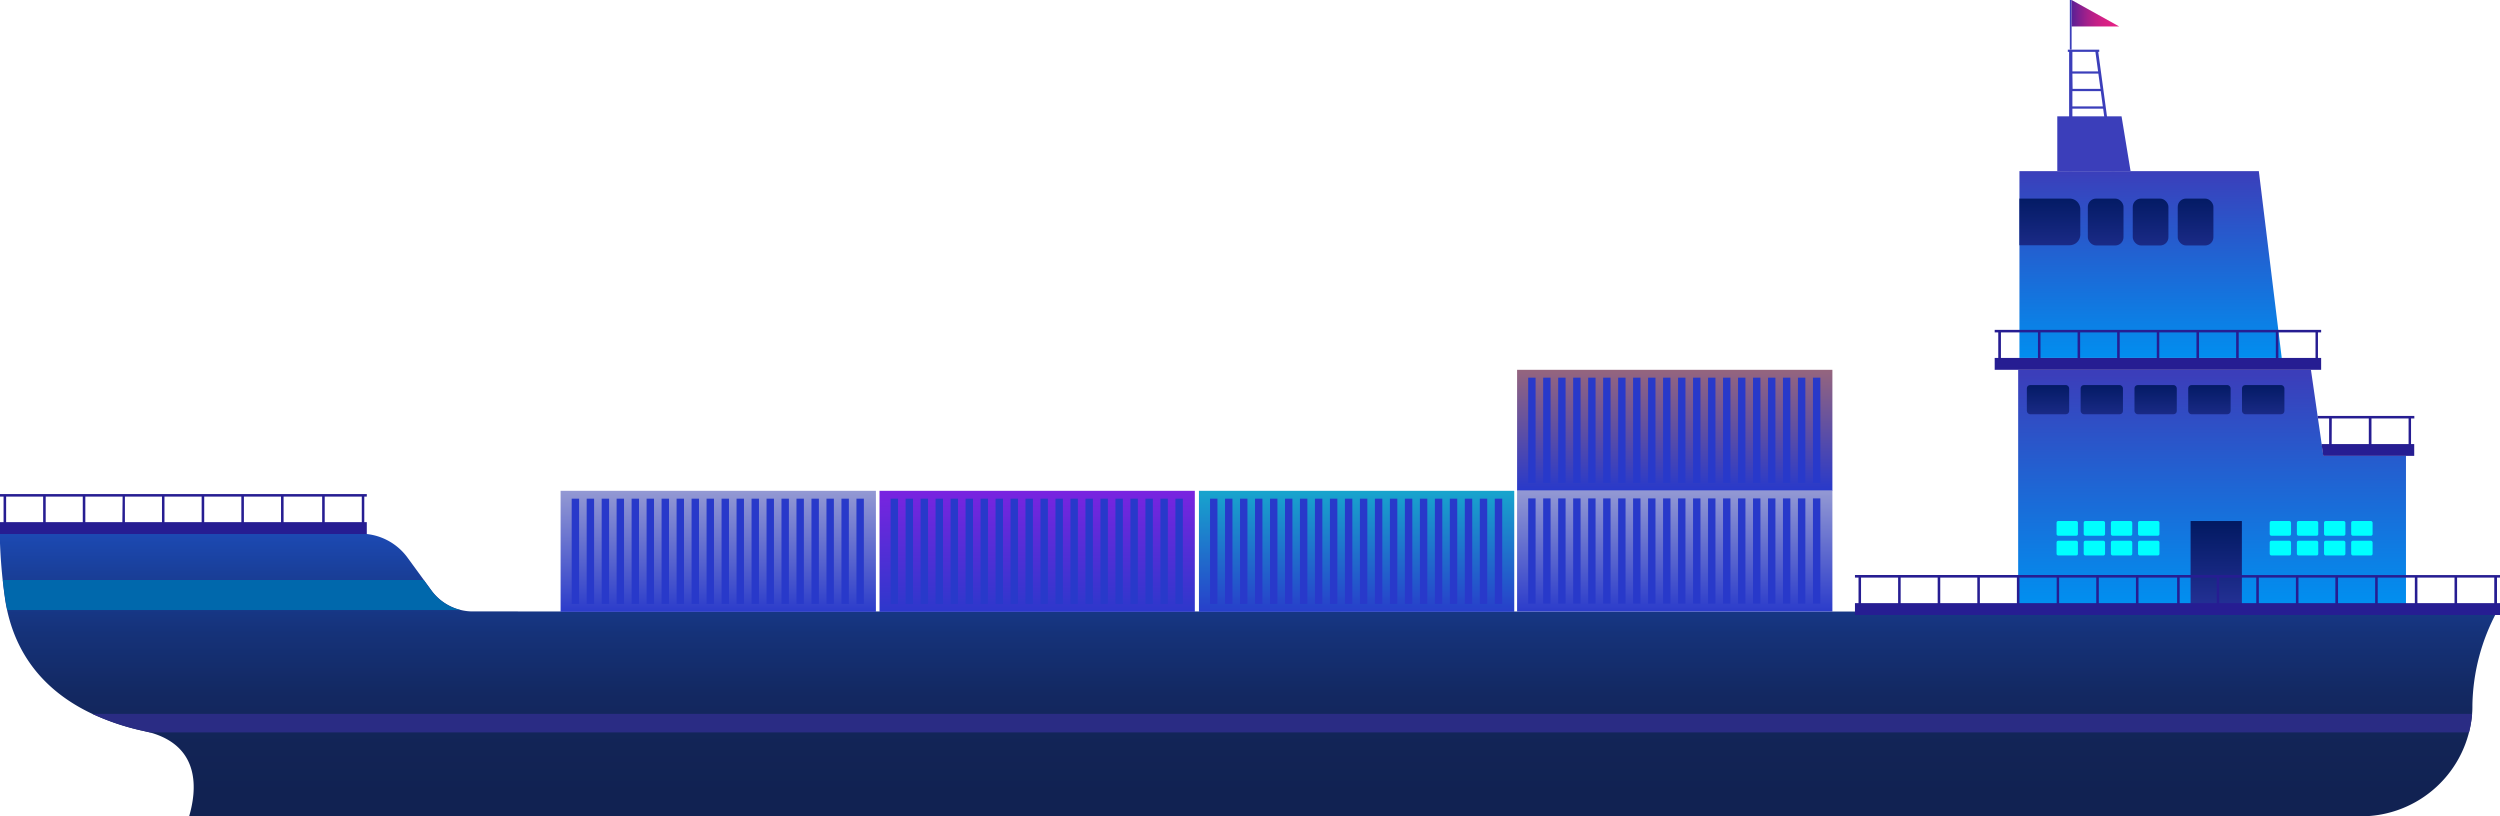 <svg xmlns="http://www.w3.org/2000/svg" xmlns:xlink="http://www.w3.org/1999/xlink" viewBox="0 0 448.54 146.46"><defs><style>.cls-1{fill:url(#linear-gradient);}.cls-2{fill:#2a2c84;}.cls-3{fill:#0068ac;}.cls-4{fill:url(#linear-gradient-2);}.cls-5{fill:url(#linear-gradient-3);}.cls-6{fill:url(#linear-gradient-4);}.cls-7{fill:url(#linear-gradient-5);}.cls-8{fill:url(#linear-gradient-6);}.cls-9{fill:url(#linear-gradient-7);}.cls-10{fill:url(#linear-gradient-8);}.cls-11{fill:url(#linear-gradient-9);}.cls-12{fill:url(#linear-gradient-10);}.cls-13{fill:aqua;}.cls-14{fill:#261d92;}.cls-15{fill:url(#linear-gradient-11);}.cls-16{fill:url(#linear-gradient-12);}.cls-17{fill:url(#linear-gradient-13);}.cls-18{fill:#3b3eba;}.cls-19{fill:url(#linear-gradient-14);}.cls-20{opacity:0.6;}.cls-21{fill:#f0f;}.cls-22{fill:url(#linear-gradient-15);}.cls-23{fill:#2839ca;}.cls-24{fill:url(#linear-gradient-16);}.cls-25{fill:url(#linear-gradient-17);}.cls-26{fill:url(#linear-gradient-18);}.cls-27{fill:url(#linear-gradient-19);}</style><linearGradient id="linear-gradient" x1="224.01" y1="96.1" x2="224.01" y2="142.27" gradientUnits="userSpaceOnUse"><stop offset="0" stop-color="#1c49b2"/><stop offset="0.16" stop-color="#193e97"/><stop offset="0.38" stop-color="#153279"/><stop offset="0.6" stop-color="#132963"/><stop offset="0.81" stop-color="#122456"/><stop offset="1" stop-color="#112252"/></linearGradient><linearGradient id="linear-gradient-2" x1="396.88" y1="108.72" x2="396.88" y2="67.28" gradientUnits="userSpaceOnUse"><stop offset="0" stop-color="#0090f0"/><stop offset="1" stop-color="#3b3eba"/></linearGradient><linearGradient id="linear-gradient-3" x1="385.85" y1="65.02" x2="385.85" y2="30.53" xlink:href="#linear-gradient-2"/><linearGradient id="linear-gradient-4" x1="397.63" y1="93.34" x2="397.63" y2="108.46" gradientUnits="userSpaceOnUse"><stop offset="0" stop-color="#011961"/><stop offset="1" stop-color="#233094"/></linearGradient><linearGradient id="linear-gradient-5" x1="367.44" y1="68.48" x2="367.44" y2="76.66" xlink:href="#linear-gradient-4"/><linearGradient id="linear-gradient-6" x1="377.1" y1="68.48" x2="377.1" y2="76.66" xlink:href="#linear-gradient-4"/><linearGradient id="linear-gradient-7" x1="386.75" y1="68.48" x2="386.75" y2="76.66" xlink:href="#linear-gradient-4"/><linearGradient id="linear-gradient-8" x1="396.4" y1="68.48" x2="396.4" y2="76.66" xlink:href="#linear-gradient-4"/><linearGradient id="linear-gradient-9" x1="406.05" y1="68.48" x2="406.05" y2="76.66" xlink:href="#linear-gradient-4"/><linearGradient id="linear-gradient-10" x1="367.78" y1="34.76" x2="367.78" y2="47.42" xlink:href="#linear-gradient-4"/><linearGradient id="linear-gradient-11" x1="377.78" y1="34.76" x2="377.78" y2="47.42" xlink:href="#linear-gradient-4"/><linearGradient id="linear-gradient-12" x1="385.85" y1="34.76" x2="385.85" y2="47.42" xlink:href="#linear-gradient-4"/><linearGradient id="linear-gradient-13" x1="393.92" y1="34.76" x2="393.92" y2="47.42" xlink:href="#linear-gradient-4"/><linearGradient id="linear-gradient-14" x1="371.64" y1="2.38" x2="380.55" y2="2.38" gradientUnits="userSpaceOnUse"><stop offset="0" stop-color="#571f95"/><stop offset="0.01" stop-color="#591f95"/><stop offset="0.17" stop-color="#831f8f"/><stop offset="0.33" stop-color="#a6208a"/><stop offset="0.49" stop-color="#c12087"/><stop offset="0.66" stop-color="#d52084"/><stop offset="0.82" stop-color="#e02083"/><stop offset="1" stop-color="#e42082"/></linearGradient><linearGradient id="linear-gradient-15" x1="243.39" y1="111.04" x2="243.39" y2="79.7" gradientUnits="userSpaceOnUse"><stop offset="0" stop-color="#2839ca"/><stop offset="1" stop-color="#11ccce"/></linearGradient><linearGradient id="linear-gradient-16" x1="186.09" y1="111.04" x2="186.09" y2="79.7" gradientUnits="userSpaceOnUse"><stop offset="0" stop-color="#2839ca"/><stop offset="1" stop-color="#971ce8"/></linearGradient><linearGradient id="linear-gradient-17" x1="300.48" y1="88.02" x2="300.48" y2="60.96" gradientUnits="userSpaceOnUse"><stop offset="0" stop-color="#2839ca"/><stop offset="1" stop-color="#b0706b"/></linearGradient><linearGradient id="linear-gradient-18" x1="128.86" y1="110.45" x2="128.86" y2="85.02" gradientUnits="userSpaceOnUse"><stop offset="0" stop-color="#2839ca"/><stop offset="1" stop-color="#a2a6d4"/></linearGradient><linearGradient id="linear-gradient-19" x1="300.48" y1="110.4" x2="300.48" y2="84.96" xlink:href="#linear-gradient-18"/></defs><g id="Layer_2" data-name="Layer 2"><g id="Layer_1-2" data-name="Layer 1"><path class="cls-1" d="M448,109.73a36.63,36.63,0,0,0-4.41,16.71c0,.55,0,1.1-.06,1.64a20,20,0,0,1-20,18.38H33.93c1.34-4.53,2.2-12.51-7.06-15.06l-1-.23a44.05,44.05,0,0,1-9.31-3.09c-7.42-3.49-13.26-9.34-15.29-18.63-.12-.55-.23-1.12-.32-1.7a96.12,96.12,0,0,1-1-12H64.67a10.46,10.46,0,0,1,8.44,4.29l4.31,5.9a9.21,9.21,0,0,0,5.17,3.48,8.89,8.89,0,0,0,2.25.28Z"/><path class="cls-2" d="M443.54,128.08a20,20,0,0,1-.56,3.32H26.87l-1-.23a44.05,44.05,0,0,1-9.31-3.09Z"/><path class="cls-3" d="M82.59,109.45H1.31c-.12-.55-.23-1.12-.32-1.7-.19-1.17-.35-2.41-.48-3.69H76L77.42,106A9.21,9.21,0,0,0,82.59,109.45Z"/><polygon class="cls-4" points="431.67 109.78 362.09 109.78 362.09 66.35 414.62 66.35 416.85 81.79 431.67 81.79 431.67 109.78"/><polygon class="cls-5" points="405.27 30.7 362.32 30.7 362.32 64.22 409.38 64.22 405.27 30.7"/><rect class="cls-6" x="393.03" y="93.48" width="9.2" height="16.3"/><rect class="cls-7" x="363.65" y="69.09" width="7.59" height="5.23" rx="0.58"/><rect class="cls-8" x="373.3" y="69.09" width="7.59" height="5.23" rx="0.58"/><rect class="cls-9" x="382.96" y="69.09" width="7.59" height="5.23" rx="0.58"/><rect class="cls-10" x="392.6" y="69.09" width="7.61" height="5.23" rx="0.58"/><rect class="cls-11" x="402.25" y="69.09" width="7.61" height="5.23" rx="0.58"/><path class="cls-12" d="M362.32,35.63h9a1.92,1.92,0,0,1,1.92,1.92v4.56A1.92,1.92,0,0,1,371.31,44h-9a0,0,0,0,1,0,0V35.63A0,0,0,0,1,362.32,35.63Z"/><rect class="cls-13" x="368.98" y="93.48" width="3.83" height="2.64" rx="0.29"/><rect class="cls-13" x="373.85" y="93.48" width="3.83" height="2.64" rx="0.29"/><rect class="cls-13" x="378.73" y="93.48" width="3.83" height="2.64" rx="0.29"/><rect class="cls-13" x="383.6" y="93.48" width="3.84" height="2.64" rx="0.29"/><rect class="cls-13" x="368.98" y="97.02" width="3.83" height="2.64" rx="0.29"/><rect class="cls-13" x="373.85" y="97.02" width="3.83" height="2.64" rx="0.29"/><rect class="cls-13" x="378.73" y="97.02" width="3.83" height="2.64" rx="0.29"/><rect class="cls-13" x="383.6" y="97.02" width="3.84" height="2.64" rx="0.29"/><rect class="cls-13" x="407.22" y="93.48" width="3.83" height="2.64" rx="0.29"/><rect class="cls-13" x="412.1" y="93.48" width="3.83" height="2.64" rx="0.29"/><rect class="cls-13" x="416.97" y="93.48" width="3.83" height="2.64" rx="0.29"/><rect class="cls-13" x="421.84" y="93.48" width="3.84" height="2.64" rx="0.29"/><rect class="cls-13" x="407.22" y="97.02" width="3.83" height="2.64" rx="0.29"/><rect class="cls-13" x="412.1" y="97.02" width="3.83" height="2.64" rx="0.29"/><rect class="cls-13" x="416.97" y="97.02" width="3.83" height="2.64" rx="0.29"/><rect class="cls-13" x="421.84" y="97.02" width="3.84" height="2.64" rx="0.29"/><path class="cls-14" d="M433.17,75.08v-.45H415.81l.07.45h2v4.59h-1.36l.31,2.12h16.32V79.67h-.57V75.08Zm-14.81,0H425v4.59h-6.66Zm13.78,4.59h-6.66V75.08h6.66Z"/><path class="cls-14" d="M416.45,59.64v-.46H357.88v.46h.64v4.58h-.64v2.13h58.57V64.22h-.57V59.64ZM359,64.22V59.64h6.64v4.58Zm7.1,0V59.64h6.65v4.58Zm7.11,0V59.64h6.64v4.58Zm7.1,0V59.64h6.65v4.58Zm7.1,0V59.64h6.67v4.58Zm7.13,0V59.64h6.66v4.58Zm7.12,0V59.64h6.66v4.58Zm13.78,0h-6.66V59.64h6.66Z"/><rect class="cls-15" x="374.59" y="35.63" width="6.4" height="8.41" rx="1.48"/><rect class="cls-16" x="382.65" y="35.63" width="6.4" height="8.41" rx="1.48"/><rect class="cls-17" x="390.72" y="35.63" width="6.4" height="8.41" rx="1.48"/><path class="cls-18" d="M378.82,30.7h.54l-2.9-21.39h.18v-.4H371v.4h.23V30.7h.54V28.92h6.8Zm-7-17.49h4.66l.38,2.74h-5Zm0,3.14h5.09l.37,2.74h-5.46Zm0,3.15h5.52l.37,2.74h-5.89Zm0,3.14h5.94l.38,2.74h-6.32Zm4.13-13.33.48,3.5h-4.61V9.31Zm-4.13,19.21V25.78h6.37l.37,2.74Z"/><polygon class="cls-18" points="380.64 20.87 369.11 20.87 369.11 30.7 382.26 30.7 380.64 20.87"/><rect class="cls-18" x="371.36" width="0.32" height="8.91"/><polygon class="cls-19" points="380.22 4.75 371.68 4.75 371.68 0 380.22 4.75"/><g class="cls-20"><path class="cls-21" d="M379.27,4.51h-.15l0,0a0,0,0,0,1,0,0h.08l-.07,0s0,0,0,0,0,0,0,0l.13.07a0,0,0,0,1,0,0Z"/><path class="cls-21" d="M378.8,4.51h-.31l0,0a0,0,0,0,1,0,0h.31a0,0,0,0,1,0,0Zm-.63,0h-.32s0,0,0,0,0,0,0,0h.32a0,0,0,0,1,0,0Zm-.63,0h-.32a0,0,0,0,1,0,0,0,0,0,0,1,0,0h.32a0,0,0,0,1,0,0Zm-.63,0h-.32l0,0a0,0,0,0,1,0,0h.32a0,0,0,0,1,0,0Zm-.63,0H376l0,0s0,0,0,0h.32a0,0,0,0,1,0,0A0,0,0,0,1,376.28,4.46Zm-.63,0h-.32a0,0,0,0,1,0,0l0,0h.32s0,0,0,0S375.66,4.49,375.65,4.49Zm-.64,0h-.31a0,0,0,0,1,0,0l0,0H375l0,0A0,0,0,0,1,375,4.49Zm-.63,0h-.31a0,0,0,0,1,0,0l0,0h.31l0,0A0,0,0,0,1,374.38,4.49Zm-.63,0h-.32s0,0,0,0,0,0,0,0h.31s0,0,0,0S373.76,4.48,373.75,4.48Zm-.63,0h-.32l0,0,0,0h.32l0,0Zm-.63,0h-.32l0,0,0,0h.32l0,0Z"/><path class="cls-21" d="M371.86,4.48h-.18V4.3l0,0,0,0v.14h.14l0,0Z"/><path class="cls-21" d="M371.7,4a0,0,0,0,1,0,0v-.3h0V4Zm0-.59a0,0,0,0,1,0,0V3.13a0,0,0,0,1,0,0l0,0v.29A0,0,0,0,1,371.7,3.44Zm0-.58a0,0,0,0,1,0,0v-.3s0,0,0,0,0,0,0,0v.3A0,0,0,0,1,371.7,2.86Zm0-.59a0,0,0,0,1,0,0V2a0,0,0,0,1,0,0,0,0,0,0,1,0,0v.29Zm0-.58a0,0,0,0,1,0,0V1.38s0,0,0,0,0,0,0,0v.29A0,0,0,0,1,371.7,1.69Zm0-.59a0,0,0,0,1,0,0V.79a0,0,0,0,1,0,0,0,0,0,0,1,0,0v.29A0,0,0,0,1,371.7,1.1Z"/><path class="cls-21" d="M371.7.52a0,0,0,0,1,0,0V.34s0,0,0,0h0l.14.08s0,0,0,0,0,0,0,0l-.11-.06V.5A0,0,0,0,1,371.7.52Z"/><path class="cls-21" d="M378.87,4.29h0l-.27-.15s0,0,0,0,0,0,0,0l.27.15a0,0,0,0,1,0,0Zm-.54-.3h0l-.27-.15a0,0,0,0,1,0,0s0,0,0,0l.28.14s0,0,0,0A0,0,0,0,1,378.33,4Zm-.54-.29h0l-.27-.15s0,0,0,0,0,0,0,0l.27.15a0,0,0,0,1,0,0Zm-.55-.3h0L377,3.25s0,0,0,0,0,0,0,0l.27.15s0,0,0,0Zm-.54-.3h0L376.42,3s0,0,0,0,0,0,0,0l.27.15s0,0,0,0S376.71,3.1,376.7,3.1Zm-.54-.29h0l-.27-.14a0,0,0,0,1,0,0h0l.27.15a0,0,0,0,1,0,0Zm-.54-.3h0l-.27-.15a0,0,0,0,1,0,0,0,0,0,0,1,0,0l.27.14a0,0,0,0,1,0,0Zm-.54-.3h0l-.27-.15s0,0,0,0,0,0,0,0l.27.15s0,0,0,0Zm-.54-.29h0l-.27-.15a0,0,0,0,1,0,0h0l.27.15a0,0,0,0,1,0,0Zm-.54-.3h0l-.27-.15s0,0,0,0a0,0,0,0,1,0,0l.27.14a0,0,0,0,1,0,0Zm-.54-.29h0l-.27-.15s0,0,0,0h0l.27.15s0,0,0,0S373.47,1.33,373.46,1.33Zm-.54-.3h0l-.27-.15a0,0,0,0,1,0,0h0l.27.15a0,0,0,0,1,0,0Zm-.54-.3h0L372.1.58s0,0,0,0,0,0,0,0l.27.15s0,0,0,0A0,0,0,0,1,372.38.73Z"/></g><rect class="cls-22" x="215.11" y="88.06" width="56.57" height="21.71"/><rect class="cls-23" x="217.1" y="89.47" width="1.33" height="18.89"/><rect class="cls-23" x="219.79" y="89.47" width="1.33" height="18.89"/><rect class="cls-23" x="222.48" y="89.47" width="1.33" height="18.89"/><rect class="cls-23" x="225.17" y="89.47" width="1.33" height="18.89"/><rect class="cls-23" x="227.86" y="89.47" width="1.33" height="18.89"/><rect class="cls-23" x="230.55" y="89.47" width="1.33" height="18.89"/><rect class="cls-23" x="233.23" y="89.47" width="1.33" height="18.89"/><rect class="cls-23" x="235.92" y="89.47" width="1.33" height="18.89"/><rect class="cls-23" x="238.61" y="89.47" width="1.33" height="18.89"/><rect class="cls-23" x="241.3" y="89.47" width="1.33" height="18.89"/><rect class="cls-23" x="243.99" y="89.47" width="1.33" height="18.89"/><rect class="cls-23" x="246.68" y="89.47" width="1.33" height="18.89"/><rect class="cls-23" x="249.37" y="89.47" width="1.33" height="18.89"/><rect class="cls-23" x="252.06" y="89.47" width="1.33" height="18.89"/><rect class="cls-23" x="254.75" y="89.47" width="1.33" height="18.89"/><rect class="cls-23" x="257.44" y="89.47" width="1.33" height="18.89"/><rect class="cls-23" x="260.12" y="89.47" width="1.33" height="18.89"/><rect class="cls-23" x="262.81" y="89.47" width="1.33" height="18.89"/><rect class="cls-23" x="265.5" y="89.47" width="1.33" height="18.89"/><rect class="cls-23" x="268.19" y="89.47" width="1.33" height="18.89"/><rect class="cls-24" x="157.8" y="88.06" width="56.57" height="21.71"/><rect class="cls-23" x="159.79" y="89.47" width="1.33" height="18.89"/><rect class="cls-23" x="162.48" y="89.47" width="1.33" height="18.89"/><rect class="cls-23" x="165.17" y="89.47" width="1.33" height="18.89"/><rect class="cls-23" x="167.86" y="89.47" width="1.33" height="18.89"/><rect class="cls-23" x="170.55" y="89.47" width="1.33" height="18.89"/><rect class="cls-23" x="173.24" y="89.47" width="1.33" height="18.89"/><rect class="cls-23" x="175.93" y="89.47" width="1.33" height="18.89"/><rect class="cls-23" x="178.62" y="89.47" width="1.33" height="18.89"/><rect class="cls-23" x="181.31" y="89.47" width="1.33" height="18.89"/><rect class="cls-23" x="183.99" y="89.47" width="1.33" height="18.89"/><rect class="cls-23" x="186.68" y="89.47" width="1.33" height="18.89"/><rect class="cls-23" x="189.37" y="89.47" width="1.33" height="18.89"/><rect class="cls-23" x="192.06" y="89.47" width="1.33" height="18.89"/><rect class="cls-23" x="194.75" y="89.47" width="1.33" height="18.89"/><rect class="cls-23" x="197.44" y="89.47" width="1.33" height="18.89"/><rect class="cls-23" x="200.13" y="89.47" width="1.33" height="18.89"/><rect class="cls-23" x="202.82" y="89.47" width="1.33" height="18.89"/><rect class="cls-23" x="205.51" y="89.47" width="1.33" height="18.89"/><rect class="cls-23" x="208.2" y="89.47" width="1.33" height="18.89"/><rect class="cls-23" x="210.89" y="89.47" width="1.33" height="18.89"/><rect class="cls-25" x="272.19" y="66.35" width="56.57" height="21.71"/><rect class="cls-23" x="274.18" y="67.76" width="1.33" height="18.89"/><rect class="cls-23" x="276.87" y="67.76" width="1.33" height="18.89"/><rect class="cls-23" x="279.56" y="67.76" width="1.33" height="18.89"/><rect class="cls-23" x="282.25" y="67.76" width="1.33" height="18.89"/><rect class="cls-23" x="284.94" y="67.76" width="1.33" height="18.89"/><rect class="cls-23" x="287.63" y="67.76" width="1.33" height="18.89"/><rect class="cls-23" x="290.32" y="67.76" width="1.33" height="18.89"/><rect class="cls-23" x="293" y="67.76" width="1.33" height="18.89"/><rect class="cls-23" x="295.69" y="67.76" width="1.33" height="18.89"/><rect class="cls-23" x="298.38" y="67.76" width="1.33" height="18.89"/><rect class="cls-23" x="301.07" y="67.76" width="1.33" height="18.89"/><rect class="cls-23" x="303.76" y="67.76" width="1.33" height="18.89"/><rect class="cls-23" x="306.45" y="67.76" width="1.33" height="18.89"/><rect class="cls-23" x="309.14" y="67.76" width="1.33" height="18.89"/><rect class="cls-23" x="311.83" y="67.76" width="1.33" height="18.89"/><rect class="cls-23" x="314.52" y="67.76" width="1.33" height="18.89"/><rect class="cls-23" x="317.21" y="67.76" width="1.33" height="18.89"/><rect class="cls-23" x="319.89" y="67.76" width="1.33" height="18.89"/><rect class="cls-23" x="322.58" y="67.76" width="1.33" height="18.89"/><rect class="cls-23" x="325.27" y="67.76" width="1.33" height="18.89"/><rect class="cls-26" x="100.58" y="88.06" width="56.57" height="21.71"/><rect class="cls-23" x="102.57" y="89.47" width="1.33" height="18.89"/><rect class="cls-23" x="105.26" y="89.47" width="1.33" height="18.89"/><rect class="cls-23" x="107.95" y="89.47" width="1.33" height="18.89"/><rect class="cls-23" x="110.63" y="89.47" width="1.33" height="18.89"/><rect class="cls-23" x="113.32" y="89.47" width="1.33" height="18.89"/><rect class="cls-23" x="116.01" y="89.47" width="1.33" height="18.89"/><rect class="cls-23" x="118.7" y="89.47" width="1.33" height="18.89"/><rect class="cls-23" x="121.39" y="89.47" width="1.33" height="18.89"/><rect class="cls-23" x="124.08" y="89.47" width="1.33" height="18.89"/><rect class="cls-23" x="126.77" y="89.47" width="1.33" height="18.89"/><rect class="cls-23" x="129.46" y="89.47" width="1.33" height="18.89"/><rect class="cls-23" x="132.15" y="89.47" width="1.33" height="18.89"/><rect class="cls-23" x="134.84" y="89.47" width="1.33" height="18.89"/><rect class="cls-23" x="137.53" y="89.47" width="1.33" height="18.89"/><rect class="cls-23" x="140.21" y="89.47" width="1.33" height="18.89"/><rect class="cls-23" x="142.9" y="89.47" width="1.33" height="18.89"/><rect class="cls-23" x="145.59" y="89.47" width="1.33" height="18.89"/><rect class="cls-23" x="148.28" y="89.47" width="1.33" height="18.89"/><rect class="cls-23" x="150.97" y="89.47" width="1.33" height="18.89"/><rect class="cls-23" x="153.66" y="89.47" width="1.33" height="18.89"/><rect class="cls-27" x="272.19" y="88.01" width="56.57" height="21.71"/><rect class="cls-23" x="274.18" y="89.42" width="1.33" height="18.89"/><rect class="cls-23" x="276.87" y="89.42" width="1.33" height="18.89"/><rect class="cls-23" x="279.56" y="89.42" width="1.33" height="18.89"/><rect class="cls-23" x="282.25" y="89.42" width="1.33" height="18.89"/><rect class="cls-23" x="284.94" y="89.42" width="1.33" height="18.89"/><rect class="cls-23" x="287.63" y="89.42" width="1.33" height="18.89"/><rect class="cls-23" x="290.32" y="89.42" width="1.33" height="18.89"/><rect class="cls-23" x="293" y="89.42" width="1.33" height="18.89"/><rect class="cls-23" x="295.69" y="89.42" width="1.33" height="18.89"/><rect class="cls-23" x="298.38" y="89.42" width="1.33" height="18.89"/><rect class="cls-23" x="301.07" y="89.42" width="1.33" height="18.89"/><rect class="cls-23" x="303.76" y="89.42" width="1.33" height="18.89"/><rect class="cls-23" x="306.45" y="89.42" width="1.33" height="18.89"/><rect class="cls-23" x="309.14" y="89.42" width="1.33" height="18.89"/><rect class="cls-23" x="311.83" y="89.42" width="1.33" height="18.89"/><rect class="cls-23" x="314.52" y="89.42" width="1.33" height="18.89"/><rect class="cls-23" x="317.21" y="89.42" width="1.33" height="18.89"/><rect class="cls-23" x="319.89" y="89.42" width="1.33" height="18.89"/><rect class="cls-23" x="322.58" y="89.42" width="1.33" height="18.89"/><rect class="cls-23" x="325.27" y="89.42" width="1.33" height="18.89"/><path class="cls-14" d="M448.54,103.63v-.46H332.81v.46h.64v4.58h-.64v2.13H448.54v-2.13H448v-4.58ZM333.9,108.21v-4.58h6.65v4.58Zm7.11,0v-4.58h6.64v4.58Zm7.1,0v-4.58h6.65v4.58Zm7.11,0v-4.58h6.64v4.58Zm7.1,0v-4.58H369v4.58Zm7.12,0v-4.58h6.66v4.58Zm7.12,0v-4.58h6.66v4.58Zm13.41,0h-6.29v-4.58h6.93v4.58Zm1.41,0h-.31v-4.58h6.64v4.58Zm6.79,0v-4.58h6.64v4.58Zm7.1,0v-4.58h6.65v4.58Zm7.11,0v-4.58H419v4.58Zm7.1,0v-4.58h6.66v4.58Zm7.12,0v-4.58h6.66v4.58Zm7.12,0v-4.58h6.66v4.58Zm13.79,0h-6.67v-4.58h6.67Z"/><path class="cls-14" d="M65.81,89.1v-.46H0v.46H.64v4.58H0v2.13H65.81V93.68h-.45V89.1ZM7.74,93.68H1.1V89.1H7.74Zm7.11,0H8.2V89.1h6.65Zm7.1,0H15.31V89.1H22Zm7.11,0H22.41V89.1h6.65Zm7.12,0H29.51V89.1h6.67Zm7.12,0H36.64V89.1H43.3Zm7.12,0H43.76V89.1h6.66Zm7.38,0H50.88V89.1H57.8Zm7.11,0H58.26V89.1h6.65Z"/></g></g></svg>